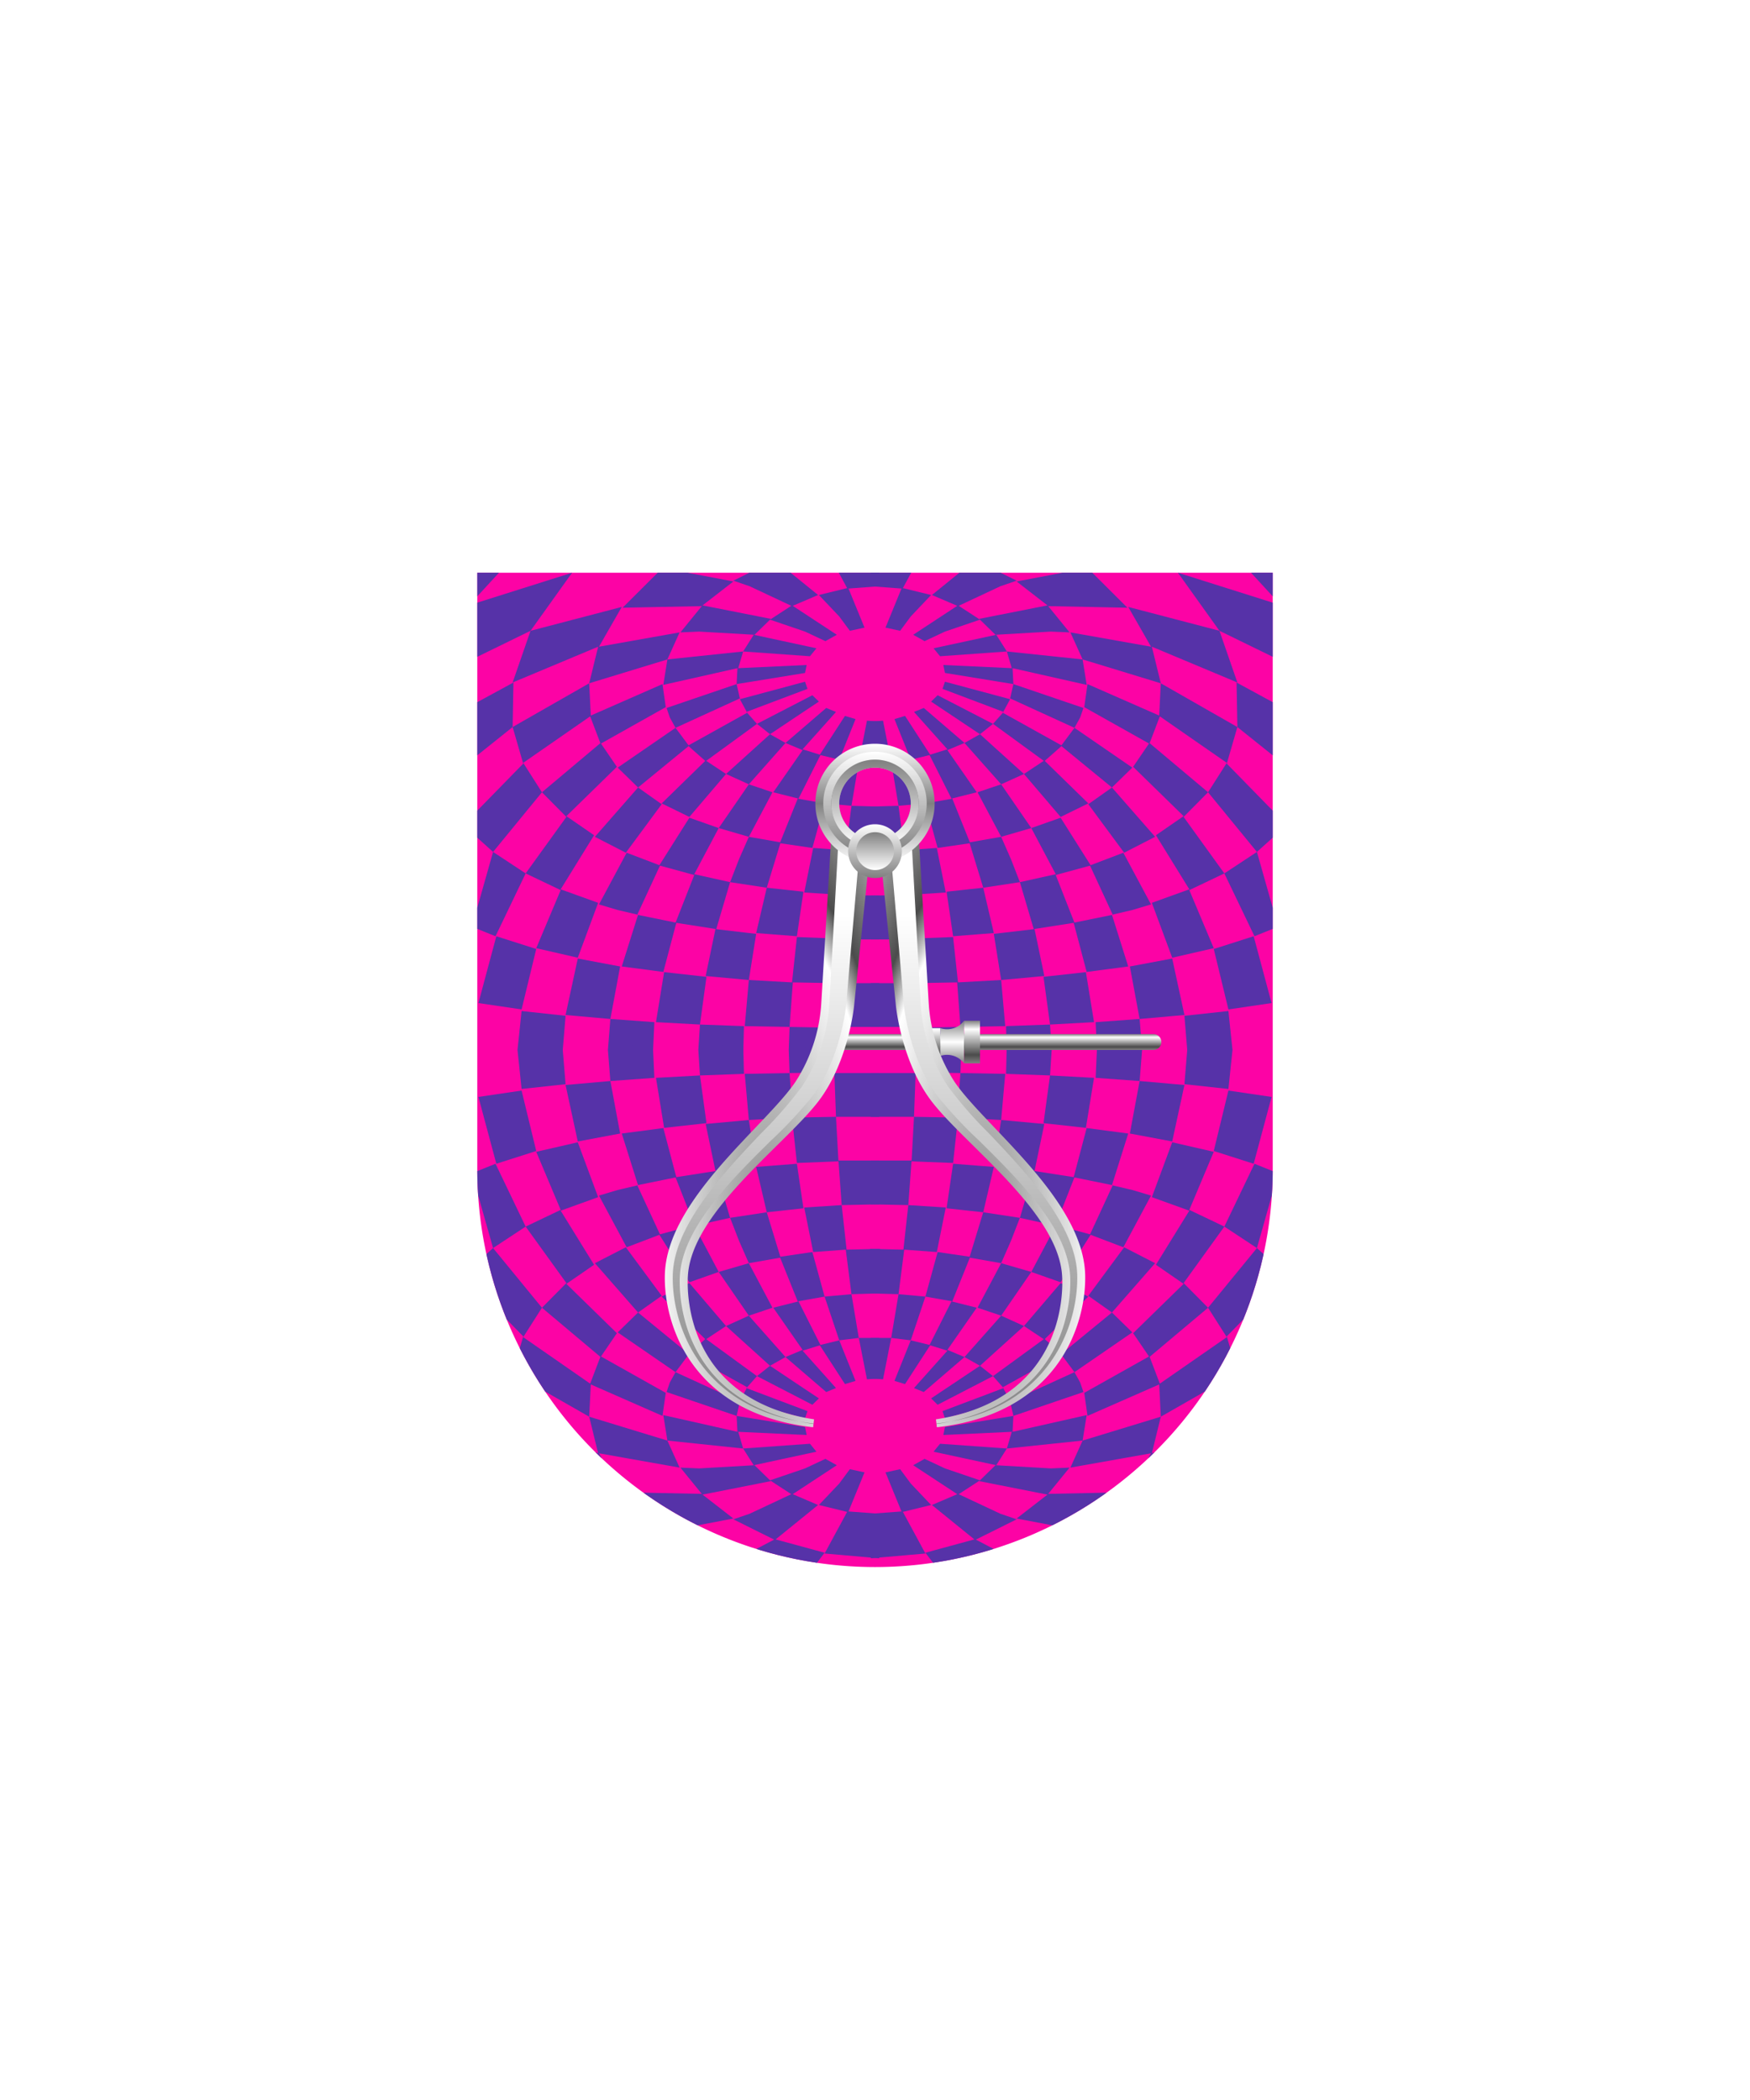 <svg xmlns="http://www.w3.org/2000/svg" xmlns:xlink="http://www.w3.org/1999/xlink" viewBox="0 0 220 264"><path d="M60 72v75a50 50 0 0 0 100 0V72Z" fill="#fc03a5" id="fi235-e"/><clipPath id="fi235-f"><use xlink:href="#fi235-e"/></clipPath><symbol id="fi235-b" viewBox="0 0 51.1 73.2"><path d="m0 0 1 4.6L15.5 0Zm22.3 6 10.9-6-9.1 1L9.9 5.9Zm25.1 13.5 1.8-.4-2-5-3.6.9 2.5 2.7ZM40.6 3.9 51 2.7V0H36.3Zm6.5 10.3 3.9-.3V8.3l-6.7.6ZM9.9 6 0 9.1l1 6.8Zm32 13.6 2.5 1.2 1.4-.8-5.5-3.7-2.7 1.8Zm-17.5-8-4.9 5 9.7-.2 3.9-3.1-8.7-1.7 7.1-4.5 6.7 3.6L44.3 9l-3.7-5-9.1 3.1L22.4 6l-8.9 6.2Zm4.5 8 6.8.4 2-2-8.4-1.7-2.7 3.4Zm6.2-5.7 5.2 2.5 3.2-1.4-5.3-4.4-5.1 2.6Zm-9.8 16.5.7 1.3 7.9-3.7-.4-1.8-8.6 3ZM51 36v-5.1l-1.5-.1-1 5.2Zm0 5.6-3.4-.1-.7 5.6-4-.3-1.1 5.6 4.6.3.6-5.6 4.1.1Zm-6.7-.4 3.3.3.9-5.5-2.4-.3-1.8 5.5-3.3-.6-2.2 5.6 4 .6ZM35 45.4l-1.2 2.8-1.1 2.9-4.4-1 3-5.8 3.7 1.1 2.9-5.6-2.9-1-3.7 5.5-3.6-1.3-3.7 6 4.3 1.2-2.3 6 5 .8 1.7-5.9 4.5.7-1.3 5.7 5 .4.8-5.6-4.5-.5 1.7-5.7Zm.6-25.4-1.3 2.1 8.2.6.8-1Zm10.5 15.7 2-5.1-1.3-.4-3.1 4.9Zm-13.9 1.8-2.5-1.7-5.4 5.4 3.4 1.7 4.5-5.4 2.8 1.3 4.5-5.2-1.9-1.1 6-4.1-.8-.8-6.8 3.6 1.6 1.3Zm12.3-8.3-5 4.4 2.1.9-3.6 5.3 3.1.8 2.7-5.5-2.2-.7 4.1-4.7ZM40 69.3l-.1 2.9 5.5 1v-3.8ZM29 69l.8-6-5.3-.6 1.6-6.2-4.8-1 2.8-6.2-4.1-1.6-3.4 6.5 2.3.7 2.5.6-2 6.5 5.2.7-1 6.3Zm-7.6-29.8 6.2-5.2 2.1 1.9 6.3-4.7-1.3-1.5 7.5-2.9-.3-.9-8 2.2.9 1.7-7.2 4.1-1.6-2.2-7.1 5 2.5 2.5-5.3 6.2 3.8 2 4.4-6.1Zm-3.7 33 5.5 1 .2-4.5-5.4-.4Zm28.7-19.5-.4 5.6h5v-5.5ZM28.8 72.2l5.5 1 .1-4L29 69ZM40.9 58l-.6 5.7-5.3-.3.9-5.8-5-.6-1.2 5.9 5.3.5-.5 5.8 5.5.1.4-5.6 5.3.1.3-5.6ZM15.4 26.1l9.6-3-.5 3.2 9.1-2.1-.1 2 8.4-1.4.2-1-8.4.4.6-2.1-9.3 1 1.5-3.4-9.9 1.8 2.8-5-11.2 3 5.1-7.3L0 16.5l1 6.6 7.2-3.6L6 26l10.5-4.5Zm30.1 43.2H51v-5.5h-5.3Zm-26.3-7.6-5.2-1-1.5 7.1 5.5.5ZM6.1 26 0 29.4l1 6.3 5-4.1Zm10.7 7.7 8-4.6-.4-2.9-8.9 4ZM6.6 72.2l5.5.7.4-5-5.4-.6Zm2.3-12.7L4 57.9l-2.2 8.4 5.3.8ZM3.6 47.3 1 56.7l2.9 1.2L7.6 50l4.3 2.1-3 7.3 5.1 1.2 2.5-6.9-4.6-1.7 4.1-6.8-3.4-2.4 6.2-6.2-2-3-7.2 6.2-2.3-3.7 8.3-5.9-.2-4.1L6 31.6l1.3 4.6L1 42.8v2.1l2.6 2.4 6-7.5 3 3.1-5 7.1Z" fill="#5632a8"/></symbol><g clip-path="url(#fi235-f)"><use height="73.2" transform="matrix(1.024 0 0 1 58.3 59.8)" width="51.1" xlink:href="#fi235-b"/><use height="73.2" transform="matrix(-1.024 0 0 1 161.7 59.8)" width="51.1" xlink:href="#fi235-b"/><use height="73.2" transform="matrix(1.024 0 0 -1 58.3 204.2)" width="51.1" xlink:href="#fi235-b"/><use height="73.2" transform="matrix(-1.024 0 0 -1 161.7 204.2)" width="51.1" xlink:href="#fi235-b"/></g><defs><radialGradient cx=".5" cy=".7" id="h17-a" r="1"><stop offset="0" stop-color="gray"/><stop offset="0.55" stop-color="#fff"/><stop offset="0.64" stop-color="#4b4b4b"/><stop offset="1" stop-color="#fff"/></radialGradient><linearGradient gradientTransform="matrix(1, 0, 0, -1, 0, 16459.63)" gradientUnits="userSpaceOnUse" id="h17-b" x1="12.74" x2="12.74" y1="16381.48" y2="16448.38"><stop offset="0" stop-color="gray"/><stop offset="1" stop-color="#fff"/></linearGradient><filter id="h17-c" name="shadow"><feDropShadow dx="0" dy="2" stdDeviation="0"/></filter><linearGradient gradientTransform="matrix(1, 0, 0, -1, 0, 264)" gradientUnits="userSpaceOnUse" id="h17-d" x1="126" x2="126" y1="132" y2="134"><stop offset="0" stop-color="gray"/><stop offset="0.2" stop-color="#4b4b4b"/><stop offset="0.8" stop-color="#fff"/><stop offset="1" stop-color="gray"/></linearGradient><linearGradient gradientTransform="matrix(1, 0, 0, -1, 0, 264)" gradientUnits="userSpaceOnUse" id="h17-e" x1="119.68" x2="119.68" y1="135.68" y2="130.32"><stop offset="0" stop-color="gray"/><stop offset="0.5" stop-color="#fff"/><stop offset="1" stop-color="gray"/></linearGradient><linearGradient gradientTransform="matrix(1, 0, 0, 1, 0, 0)" id="h17-f" x1="119.93" x2="119.93" xlink:href="#h17-d" y1="133.68" y2="128.32"/><linearGradient gradientTransform="matrix(1, 0, 0, -1, 0, 264)" gradientUnits="userSpaceOnUse" id="h17-g" x1="110" x2="110" y1="170.5" y2="155.5"><stop offset="0" stop-color="#fff"/><stop offset="0.5" stop-color="gray"/><stop offset="1" stop-color="#fff"/></linearGradient><linearGradient gradientTransform="matrix(1, 0, 0, -1, 0, 264)" gradientUnits="userSpaceOnUse" id="h17-h" x1="110" x2="110" y1="169.5" y2="156.5"><stop offset="0" stop-color="#fff"/><stop offset="1" stop-color="gray"/></linearGradient><linearGradient gradientTransform="matrix(1, 0, 0, -1, 0, 264)" id="h17-i" x1="110" x2="110" xlink:href="#h17-b" y1="168.5" y2="157.5"/><linearGradient id="h17-j" x1="110" x2="110" xlink:href="#h17-h" y1="160.38" y2="153.63"/><linearGradient gradientTransform="matrix(1, 0, 0, -1, 0, 264)" id="h17-k" x1="110" x2="110" xlink:href="#h17-b" y1="159.38" y2="154.63"/><symbol id="h17-l" viewBox="0 0 25.8 75.63"><path d="M25.8,3.12l-2,19.4c-.05.55-.79,7-4.27,11.78-4,5.49-16.14,14.08-16.63,22.22C2.72,59.23,3,72.17,18.76,74.58l-.12,1C3.07,73.83-.16,62.29,0,56.39c.26-9.47,12.7-18.72,16.42-24.24a20.45,20.45,0,0,0,3.25-9.95L21,0Z" fill="url(#h17-a)"/><path d="M18.69,75.11C4.37,73.46.83,62.58,1,56.41S7.25,43.73,12.13,38.6a52.3,52.3,0,0,0,5.13-5.89,21.31,21.31,0,0,0,3.42-10.46L21.87,1l2.62,1.87-1.7,19.61c0,.06-.62,6.49-4.08,11.28a54.78,54.78,0,0,1-5.38,5.79c-5.2,5.14-11.08,11-11.44,17-.1,1.62-.46,16,16.78,18.62Z" fill="url(#h17-b)"/></symbol></defs><g filter="url(#h17-c)"><path d="M145,132H106v-2h39a1,1,0,0,1,0,2Z" fill="url(#h17-d)"/><path d="M118.2,129.25v3.5a2.68,2.68,0,0,1,3,.93v-5.36A2.67,2.67,0,0,1,118.2,129.25Z" fill="url(#h17-e)"/><path d="M118.2,129.25v3.5l-1.48-3.5Zm3,4.43h2v-5.36h-2Z" fill="url(#h17-f)"/><use height="75.63" transform="translate(83.58 103.85)" width="25.8" xlink:href="#h17-l"/><use height="75.63" transform="matrix(-1, 0, 0, 1, 136.42, 103.85)" width="25.8" xlink:href="#h17-l"/><path d="M110,107a6,6,0,1,0-6-6A6,6,0,0,0,110,107Z" fill="none" stroke="url(#h17-g)" stroke-width="3"/><path d="M110,107a6,6,0,1,0-6-6A6,6,0,0,0,110,107Z" fill="none" stroke="url(#h17-h)"/><path d="M110,106a5,5,0,1,0-5-5A5,5,0,0,0,110,106Z" fill="none" stroke="url(#h17-i)"/><path d="M110,110.38a3.38,3.38,0,1,0-3.38-3.38A3.39,3.39,0,0,0,110,110.38Z" fill="url(#h17-j)"/><path d="M110,109.38a2.38,2.38,0,1,0-2.37-2.38A2.39,2.39,0,0,0,110,109.38Z" fill="url(#h17-k)"/></g></svg>